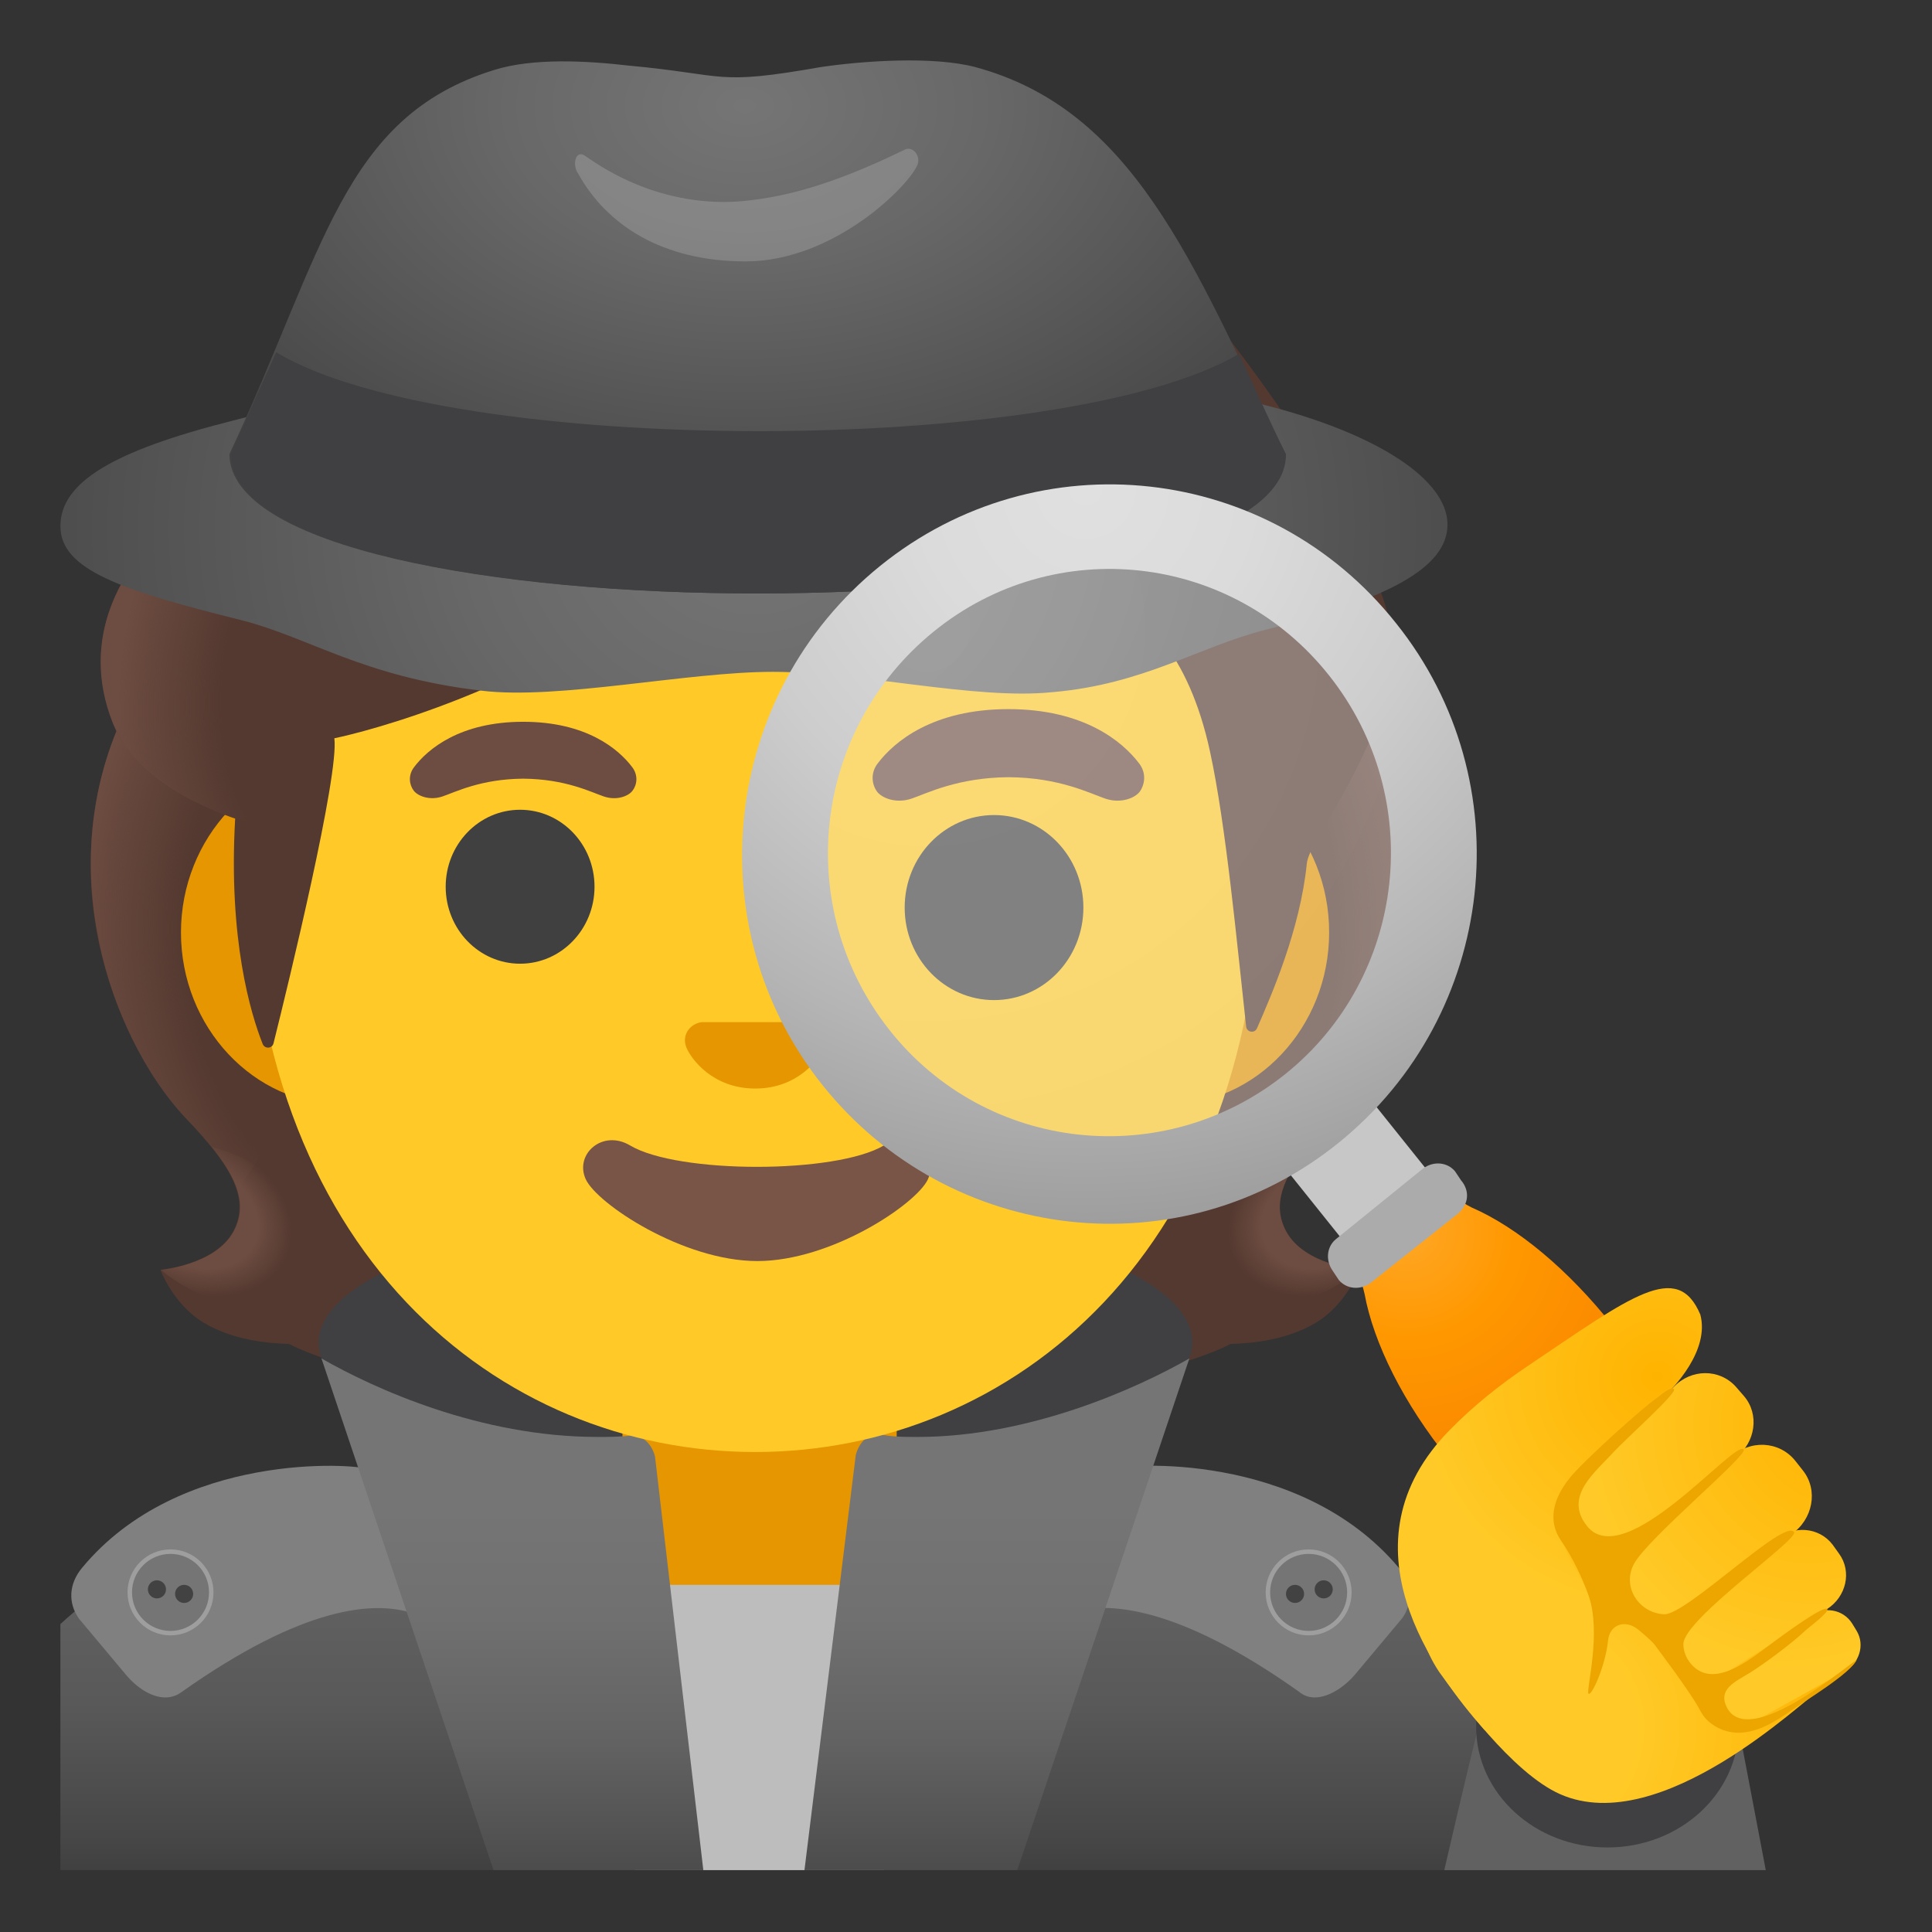 <svg width="54" height="54" viewBox="0 0 54 54" fill="none" xmlns="http://www.w3.org/2000/svg">
<rect x="0" y="0" width="54" height="54" fill="#333333" stroke="none"/>
<path d="M35.956 34.425C35.429 33.467 36.099 32.493 37.247 31.286C39.065 29.371 41.044 24.928 39.204 20.419C39.217 20.393 38.842 19.634 38.854 19.609L38.099 19.571C37.859 19.537 29.552 19.52 21.237 19.52C12.922 19.52 4.615 19.537 4.374 19.571C4.374 19.571 3.256 20.393 3.265 20.419C1.43 24.928 3.408 29.371 5.222 31.286C6.366 32.493 7.036 33.467 6.513 34.425C6.003 35.357 4.484 35.492 4.484 35.492C4.484 35.492 4.834 36.446 5.678 36.96C6.458 37.437 7.42 37.547 8.083 37.564C8.083 37.564 10.677 39.044 17.461 39.044H25.012C31.796 39.044 34.391 37.564 34.391 37.564C35.053 37.547 36.015 37.437 36.795 36.96C37.639 36.446 37.989 35.492 37.989 35.492C37.989 35.492 36.466 35.357 35.956 34.425Z" fill="#543930"/>
<path d="M34.353 35.822C32.547 33.079 36.551 32.054 36.551 32.054L36.555 32.058C35.859 32.923 35.543 33.678 35.952 34.425C36.462 35.358 37.981 35.492 37.981 35.492C37.981 35.492 35.91 37.332 34.353 35.822Z" fill="url(#paint0_radial)"/>
<path d="M39.213 20.419C41.006 24.785 39.12 29.282 37.353 31.18C37.112 31.442 36.083 32.45 35.847 33.256C35.847 33.256 31.822 27.641 30.62 24.342C30.379 23.675 30.155 22.992 30.126 22.283C30.105 21.752 30.185 21.119 30.493 20.667C30.869 20.115 38.998 19.95 38.998 19.95C38.998 19.959 39.213 20.419 39.213 20.419Z" fill="url(#paint1_radial)"/>
<path d="M3.261 20.419C1.473 24.786 3.358 29.283 5.122 31.177C5.362 31.439 6.392 32.447 6.628 33.253C6.628 33.253 10.653 27.638 11.855 24.338C12.1 23.672 12.319 22.988 12.349 22.28C12.37 21.748 12.29 21.115 11.982 20.664C11.606 20.111 11.167 20.259 10.53 20.259C9.315 20.259 3.995 19.947 3.582 19.947C3.586 19.959 3.261 20.419 3.261 20.419Z" fill="url(#paint2_radial)"/>
<path d="M8.125 35.822C9.931 33.079 5.927 32.054 5.927 32.054L5.923 32.058C6.619 32.923 6.936 33.678 6.527 34.425C6.016 35.358 4.497 35.492 4.497 35.492C4.497 35.492 6.564 37.332 8.125 35.822Z" fill="url(#paint3_radial)"/>
<path d="M21.136 40.246H21.094C13.458 40.246 5.569 41.807 1.688 45.393V52.27H43.031V50.835C43.031 43.748 31.936 40.246 21.136 40.246Z" fill="url(#paint4_linear)"/>
<path d="M21.136 33.745C14.402 33.745 8.906 35.458 8.906 37.529C8.906 38.846 10.977 39.959 14.124 40.639C15.837 40.997 17.271 49.962 19.305 52.27H21.815C25.359 49.92 28.945 40.639 30.898 39.799C32.412 39.162 33.328 38.365 33.328 37.529C33.324 35.42 27.869 33.745 21.136 33.745Z" fill="#404042"/>
<path d="M25.059 39.412H17.398V43.622C17.398 45.525 18.958 47.069 20.882 47.069H21.578C23.502 47.069 25.063 45.525 25.063 43.622V39.412H25.059Z" fill="#E59600"/>
<path d="M24.713 52.27L25.565 44.297H16.621L17.752 52.27H24.713Z" fill="#BDBDBD"/>
<path d="M49.354 52.27L48.43 47.419L44.254 46.364C42.861 46.027 41.511 46.913 41.3 48.347C41.3 48.347 41.001 49.528 40.368 52.27H49.354Z" fill="#616161"/>
<path d="M44.929 51.637C46.956 51.637 48.599 50.126 48.599 48.262C48.599 46.398 46.956 44.887 44.929 44.887C42.902 44.887 41.258 46.398 41.258 48.262C41.258 50.126 42.902 51.637 44.929 51.637Z" fill="#404042"/>
<path d="M10.357 41.116L10.23 41.053C9.981 40.93 5.024 40.525 2.295 43.82C1.927 44.259 1.89 44.799 2.21 45.246L3.518 46.807C3.817 47.166 4.231 47.444 4.619 47.444C4.771 47.444 4.923 47.402 5.058 47.305C8.505 44.862 10.475 44.748 11.521 45.086L12.47 45.389L10.357 41.116Z" fill="#808080"/>
<path d="M4.766 45.647C5.395 45.647 5.905 45.137 5.905 44.508C5.905 43.879 5.395 43.369 4.766 43.369C4.137 43.369 3.627 43.879 3.627 44.508C3.627 45.137 4.137 45.647 4.766 45.647Z" fill="#757575" stroke="#9E9E9E" stroke-width="0.125" stroke-miterlimit="10"/>
<path d="M5.146 44.803C5.286 44.803 5.399 44.69 5.399 44.55C5.399 44.41 5.286 44.297 5.146 44.297C5.006 44.297 4.893 44.41 4.893 44.55C4.893 44.69 5.006 44.803 5.146 44.803Z" fill="#424242"/>
<path d="M4.386 44.676C4.526 44.676 4.64 44.563 4.64 44.423C4.64 44.283 4.526 44.17 4.386 44.17C4.247 44.17 4.133 44.283 4.133 44.423C4.133 44.563 4.247 44.676 4.386 44.676Z" fill="#424242"/>
<path d="M39.094 43.816C36.323 40.525 31.399 40.926 31.155 41.052L31.028 41.116L28.923 45.385L29.872 45.081C30.919 44.744 32.889 44.858 36.306 47.283C36.441 47.397 36.593 47.444 36.749 47.444C37.171 47.444 37.622 47.102 37.867 46.811L39.196 45.225C39.499 44.794 39.462 44.254 39.094 43.816Z" fill="#808080"/>
<path d="M36.577 45.647C37.206 45.647 37.716 45.137 37.716 44.508C37.716 43.879 37.206 43.369 36.577 43.369C35.947 43.369 35.438 43.879 35.438 44.508C35.438 45.137 35.947 45.647 36.577 45.647Z" fill="#757575" stroke="#9E9E9E" stroke-width="0.125" stroke-miterlimit="10"/>
<path d="M36.197 44.803C36.336 44.803 36.45 44.69 36.45 44.55C36.45 44.41 36.336 44.297 36.197 44.297C36.057 44.297 35.943 44.41 35.943 44.55C35.943 44.69 36.057 44.803 36.197 44.803Z" fill="#424242"/>
<path d="M36.998 44.676C37.137 44.676 37.251 44.563 37.251 44.423C37.251 44.283 37.137 44.17 36.998 44.17C36.858 44.17 36.744 44.283 36.744 44.423C36.744 44.563 36.858 44.676 36.998 44.676Z" fill="#424242"/>
<path d="M19.658 52.27L18.308 40.711C18.224 40.373 17.971 40.12 17.675 40.12C17.338 40.163 17 40.163 16.705 40.163C13.415 40.163 10.461 38.812 8.985 37.969L13.794 52.27H19.658Z" fill="url(#paint5_linear)"/>
<path d="M28.433 52.27L33.243 37.969C31.766 38.812 28.771 40.163 25.649 40.163C25.269 40.163 24.89 40.163 24.552 40.078H24.51C24.257 40.078 24.004 40.331 23.919 40.669L22.485 52.27H28.433Z" fill="url(#paint6_linear)"/>
<path d="M32.636 21.25H9.576C7.091 21.25 5.058 23.419 5.058 26.064C5.058 28.713 7.091 30.878 9.576 30.878H32.631C35.116 30.878 37.15 28.709 37.15 26.064C37.154 23.415 35.12 21.25 32.636 21.25Z" fill="#E59600"/>
<path d="M21.106 4.641C13.765 4.641 6.964 12.492 6.964 23.79C6.964 35.028 13.972 40.584 21.106 40.584C28.239 40.584 35.247 35.028 35.247 23.79C35.247 12.492 28.446 4.641 21.106 4.641Z" fill="#FFCA28"/>
<path d="M14.537 26.936C15.685 26.936 16.617 25.973 16.617 24.784C16.617 23.596 15.685 22.633 14.537 22.633C13.388 22.633 12.457 23.596 12.457 24.784C12.457 25.973 13.388 26.936 14.537 26.936Z" fill="#404040"/>
<path d="M27.784 27.953C29.163 27.953 30.281 26.796 30.281 25.367C30.281 23.939 29.163 22.781 27.784 22.781C26.404 22.781 25.286 23.939 25.286 25.367C25.286 26.796 26.404 27.953 27.784 27.953Z" fill="#404040"/>
<path d="M17.672 21.444C17.28 20.925 16.377 20.174 14.622 20.174C12.867 20.174 11.96 20.929 11.572 21.444C11.399 21.672 11.441 21.937 11.563 22.098C11.673 22.245 12.002 22.384 12.365 22.262C12.728 22.14 13.437 21.773 14.622 21.764C15.807 21.773 16.516 22.14 16.879 22.262C17.242 22.384 17.571 22.25 17.681 22.098C17.803 21.937 17.845 21.676 17.672 21.444Z" fill="#6D4C41"/>
<path d="M31.843 21.343C31.375 20.723 30.291 19.82 28.185 19.82C26.08 19.82 24.996 20.723 24.528 21.343C24.321 21.617 24.372 21.933 24.515 22.128C24.65 22.305 25.042 22.469 25.477 22.322C25.911 22.174 26.764 21.735 28.185 21.723C29.607 21.731 30.459 22.174 30.894 22.322C31.328 22.469 31.721 22.305 31.856 22.128C31.995 21.933 32.05 21.617 31.843 21.343Z" fill="#6D4C41"/>
<path d="M22.734 28.603C22.688 28.586 22.645 28.573 22.599 28.569H19.616C19.57 28.573 19.523 28.586 19.481 28.603C19.211 28.712 19.064 28.991 19.19 29.29C19.317 29.59 19.912 30.425 21.11 30.425C22.308 30.425 22.903 29.586 23.029 29.29C23.152 28.995 23.004 28.712 22.734 28.603Z" fill="#E59600"/>
<path d="M24.704 32.016C23.358 32.813 18.953 32.813 17.612 32.016C16.84 31.556 16.051 32.26 16.372 32.961C16.688 33.648 19.093 35.247 21.168 35.247C23.244 35.247 25.619 33.648 25.936 32.961C26.252 32.256 25.476 31.556 24.704 32.016Z" fill="#795548"/>
<path d="M28.207 3.215C22.626 1.448 18.993 3.431 17.04 4.494C16.635 4.713 4.316 13.99 4.612 14.821C3.548 15.724 2.211 17.643 3.127 20.137C3.818 22.014 6.573 22.879 6.573 22.879C6.379 26.258 7.008 28.338 7.341 29.177C7.4 29.325 7.607 29.312 7.645 29.161C8.062 27.49 9.484 21.651 9.345 20.635C9.345 20.635 14.129 19.685 18.698 16.323C19.626 15.64 20.634 15.057 21.706 14.631C27.443 12.349 28.646 16.243 28.646 16.243C28.646 16.243 32.62 15.479 33.818 20.997C34.269 23.065 34.573 26.376 34.83 28.692C34.847 28.857 35.071 28.891 35.134 28.739C35.535 27.819 36.337 25.997 36.526 24.136C36.594 23.482 38.134 21.765 38.889 18.96C39.906 15.213 30.27 3.873 28.207 3.215Z" fill="#543930"/>
<path d="M4.514 14.905C3.515 15.791 2.169 17.77 3.16 20.225C3.907 22.077 6.573 22.878 6.573 22.878C6.573 22.887 7.105 23.047 7.379 23.047L8.003 13.808C6.725 13.808 5.497 14.192 4.704 14.745C4.717 14.757 4.51 14.892 4.514 14.905Z" fill="url(#paint7_radial)"/>
<path d="M35.227 11.289C33.328 10.808 30.628 10.412 28.055 10.15C25.903 9.931 23.541 10.37 21.094 10.37C18.647 10.37 16.284 9.931 14.133 10.15C11.559 10.37 8.353 11.289 6.455 11.77C3.164 12.606 1.688 13.479 1.688 14.707C1.688 15.934 3.417 16.504 6.75 17.335C8.648 17.816 10.125 18.913 13.458 19.305C15.609 19.567 19.195 18.778 21.6 18.778C24.047 18.778 27.253 19.567 29.405 19.347C31.978 19.128 33.497 18.077 35.395 17.596C38.728 16.765 40.458 15.888 40.458 14.66C40.458 13.432 38.559 12.12 35.227 11.289Z" fill="url(#paint8_radial)"/>
<path d="M27.253 1.873C26.072 1.565 24.131 1.7 22.95 1.873C19.954 2.4 20.376 2.092 17.55 1.831C16.41 1.7 14.892 1.611 13.795 1.961C9.576 3.278 9.07 6.999 6.412 12.694C6.454 17.908 35.943 17.862 35.901 12.694C33.328 7.26 31.64 3.054 27.253 1.873Z" fill="url(#paint9_radial)"/>
<path opacity="0.2" d="M16.369 4.365C17.72 5.327 19.365 5.812 21.01 5.593C22.487 5.42 23.921 4.846 25.271 4.192C25.482 4.062 25.735 4.323 25.651 4.589C25.44 5.159 23.33 7.306 20.841 7.306C18.521 7.306 16.96 6.298 16.159 4.851C15.99 4.631 16.074 4.15 16.369 4.365Z" fill="#EEEEEE"/>
<path d="M34.636 9.888C29.743 12.778 12.572 12.778 7.721 9.846C7.299 10.766 6.877 11.732 6.455 12.694C6.497 17.908 35.986 17.862 35.944 12.694C35.48 11.77 35.058 10.808 34.636 9.888Z" fill="#404042"/>
<g opacity="0.6">
<path opacity="0.6" d="M38.096 18.31C41.175 22.192 40.543 27.887 36.704 31.009C32.865 34.131 27.169 33.456 24.047 29.574C20.925 25.693 21.601 19.998 25.482 16.876C29.363 13.754 34.974 14.429 38.096 18.31Z" fill="url(#paint10_radial)"/>
</g>
<path d="M42.677 36.188L40.281 38.095L34.948 31.438L37.344 29.531L42.677 36.188Z" fill="#C7C7C7"/>
<path d="M39.024 17.424C35.48 12.952 29.025 12.235 24.596 15.821C20.166 19.407 19.449 25.904 22.992 30.333C26.536 34.763 32.991 35.522 37.421 31.936C41.85 28.35 42.568 21.854 39.024 17.424ZM35.919 30.025C32.527 32.738 27.574 32.219 24.861 28.789C22.149 25.359 22.706 20.406 26.098 17.652C29.489 14.897 34.442 15.458 37.155 18.888C39.872 22.317 39.311 27.308 35.919 30.025Z" fill="url(#paint11_radial)"/>
<path d="M47.715 42.441L47.546 42.23C47.377 40.796 46.534 38.897 45.099 37.083C43.834 35.48 42.399 34.299 41.134 33.75C40.796 33.582 40.501 33.328 40.248 33.033L39.91 32.611L37.295 34.721L37.632 35.143C37.885 35.438 38.054 35.775 38.138 36.155C38.392 37.547 39.235 39.235 40.501 40.796C41.935 42.61 43.581 43.875 44.931 44.339L45.099 44.55C45.268 44.761 45.521 44.888 45.817 44.888C46.028 44.888 46.196 44.803 46.365 44.677L46.745 44.382C46.829 44.339 46.913 44.297 46.998 44.213C47.082 44.171 47.124 44.086 47.209 44.002L47.588 43.707C47.968 43.411 48.053 42.821 47.715 42.441Z" fill="url(#paint12_radial)"/>
<path d="M40.753 33.92L38.306 35.86C38.011 36.071 37.631 36.029 37.42 35.776L37.252 35.523C37.041 35.227 37.083 34.848 37.336 34.637L39.783 32.654C40.078 32.443 40.458 32.485 40.669 32.739L40.838 32.992C41.091 33.287 41.049 33.667 40.753 33.92Z" fill="#ABABAB"/>
<path d="M42.832 41.184C42.486 41.551 42.174 41.947 41.938 42.39C41.596 43.023 38.538 44.204 40.225 46.731C40.719 47.411 42.259 49.554 43.609 50.149C46.431 51.393 50.447 47.478 50.823 47.271C53.185 45.985 47.051 39.926 45.195 39.973C44.971 39.99 44.638 40.053 44.338 40.099C43.761 40.201 43.195 40.804 42.832 41.184Z" fill="url(#paint13_radial)"/>
<path d="M50.582 45.178L48.16 46.95C47.844 47.17 47.747 47.57 47.915 47.891C48.093 48.245 48.544 48.364 48.915 48.178L51.539 46.727C51.965 46.503 52.134 45.98 51.894 45.583L51.771 45.381C51.518 44.976 50.974 44.883 50.582 45.178Z" fill="url(#paint14_radial)"/>
<path d="M41.491 48.351C41.491 48.351 42.225 48.317 43.187 48.047C46.098 47.22 44.279 44.28 44.005 43.816C42.609 41.436 44.908 40.445 46.452 39.091C46.773 38.808 47.794 37.745 47.524 36.741C46.878 35.218 45.592 36.235 42.714 38.171C41.93 38.698 41.196 39.281 40.533 39.956C37.369 43.158 40.124 46.811 41.491 48.351Z" fill="url(#paint15_radial)"/>
<path d="M48.363 40.744L45.174 43.642C44.744 44.026 45.001 44.38 45.309 44.832C45.638 45.33 46.001 45.693 46.524 45.342L50.072 42.883C50.671 42.469 50.827 41.655 50.397 41.107L50.177 40.828C49.73 40.271 48.903 40.229 48.363 40.744Z" fill="url(#paint16_radial)"/>
<path d="M46.777 38.77L44.165 41.419C43.773 41.807 43.731 42.402 44.047 42.82C44.385 43.279 45.06 43.339 45.541 42.98L48.519 40.736C49.072 40.314 49.181 39.525 48.743 39.019L48.519 38.761C48.063 38.251 47.266 38.251 46.777 38.77Z" fill="url(#paint17_radial)"/>
<path d="M49.633 43.048L47.047 45.263C46.654 45.584 46.57 46.123 46.827 46.529C47.097 46.976 47.705 47.085 48.173 46.794L51.063 44.976C51.603 44.634 51.767 43.926 51.404 43.428L51.223 43.175C50.848 42.681 50.122 42.618 49.633 43.048Z" fill="url(#paint18_radial)"/>
<path d="M50.144 42.824C49.891 42.414 47.132 45.144 46.516 45.119C45.811 45.089 45.326 44.355 45.668 43.714C46.056 42.992 48.865 40.672 48.739 40.512C48.503 40.212 45.415 43.988 44.356 42.651C43.697 41.824 44.588 41.149 45.102 40.584C45.406 40.25 46.874 38.938 46.79 38.829C46.706 38.723 46.351 39.048 46.305 39.078C46.001 39.267 44.292 40.799 43.892 41.288C43.229 42.098 43.381 42.701 43.634 43.064C43.93 43.49 44.237 44.119 44.406 44.608C44.761 45.65 44.339 47.194 44.394 47.329C44.453 47.473 44.866 46.616 44.946 45.849C44.993 45.397 45.431 45.258 45.786 45.545C46.001 45.722 46.191 45.891 46.258 45.984C46.402 46.178 47.254 47.312 47.486 47.747C47.575 47.916 47.655 48.042 47.828 48.173C47.954 48.27 48.098 48.342 48.254 48.384C48.946 48.574 49.591 48.139 50.114 47.777C50.426 47.557 51.743 46.764 51.899 46.384C51.22 46.891 48.899 48.764 48.292 47.768C47.963 47.203 48.545 46.988 48.916 46.751C49.338 46.486 50.085 45.929 50.447 45.587C50.549 45.49 51.135 45.06 51.072 44.975C50.975 44.853 49.751 45.764 49.612 45.865C49.11 46.224 48.14 47.093 47.469 46.684C47.224 46.532 47.051 46.245 47.051 45.954C47.051 45.254 50.275 43.035 50.144 42.824Z" fill="#EDA600"/>
<defs>
<radialGradient id="paint0_radial" cx="0" cy="0" r="1" gradientUnits="userSpaceOnUse" gradientTransform="translate(37.117 33.926) rotate(154.924) scale(2.92 2.166)">
<stop offset="0.663" stop-color="#6D4C41"/>
<stop offset="1" stop-color="#6D4C41" stop-opacity="0"/>
</radialGradient>
<radialGradient id="paint1_radial" cx="0" cy="0" r="1" gradientUnits="userSpaceOnUse" gradientTransform="translate(29.55 25.668) rotate(-94.278) scale(12.824 10.688)">
<stop offset="0.725" stop-color="#6D4C41" stop-opacity="0"/>
<stop offset="1" stop-color="#6D4C41"/>
</radialGradient>
<radialGradient id="paint2_radial" cx="0" cy="0" r="1" gradientUnits="userSpaceOnUse" gradientTransform="translate(12.926 25.668) rotate(-85.722) scale(12.824 10.688)">
<stop offset="0.725" stop-color="#6D4C41" stop-opacity="0"/>
<stop offset="1" stop-color="#6D4C41"/>
</radialGradient>
<radialGradient id="paint3_radial" cx="0" cy="0" r="1" gradientUnits="userSpaceOnUse" gradientTransform="translate(5.36 33.926) rotate(25.076) scale(2.92 2.166)">
<stop offset="0.663" stop-color="#6D4C41"/>
<stop offset="1" stop-color="#6D4C41" stop-opacity="0"/>
</radialGradient>
<linearGradient id="paint4_linear" x1="22.359" y1="40.187" x2="22.359" y2="56.67" gradientUnits="userSpaceOnUse">
<stop offset="0.161" stop-color="#606060"/>
<stop offset="0.288" stop-color="#606060"/>
<stop offset="0.449" stop-color="#595959"/>
<stop offset="0.684" stop-color="#464646"/>
<stop offset="0.962" stop-color="#262626"/>
<stop offset="1" stop-color="#212121"/>
</linearGradient>
<linearGradient id="paint5_linear" x1="14.322" y1="39.995" x2="14.322" y2="57.389" gradientUnits="userSpaceOnUse">
<stop offset="0.125" stop-color="#757575"/>
<stop offset="0.3" stop-color="#707070"/>
<stop offset="0.502" stop-color="#626262"/>
<stop offset="0.718" stop-color="#4B4B4B"/>
<stop offset="0.942" stop-color="#2B2B2B"/>
<stop offset="1" stop-color="#212121"/>
</linearGradient>
<linearGradient id="paint6_linear" x1="27.864" y1="39.983" x2="27.864" y2="57.389" gradientUnits="userSpaceOnUse">
<stop offset="0.125" stop-color="#757575"/>
<stop offset="0.3" stop-color="#707070"/>
<stop offset="0.502" stop-color="#626262"/>
<stop offset="0.718" stop-color="#4B4B4B"/>
<stop offset="0.942" stop-color="#2B2B2B"/>
<stop offset="1" stop-color="#212121"/>
</linearGradient>
<radialGradient id="paint7_radial" cx="0" cy="0" r="1" gradientUnits="userSpaceOnUse" gradientTransform="translate(10.491 19.044) rotate(7.834) scale(7.124 10.01)">
<stop offset="0.598" stop-color="#6D4C41" stop-opacity="0"/>
<stop offset="1" stop-color="#6D4C41"/>
</radialGradient>
<radialGradient id="paint8_radial" cx="0" cy="0" r="1" gradientUnits="userSpaceOnUse" gradientTransform="translate(21.073 14.767) scale(23.915 20.376)">
<stop offset="0.003" stop-color="#757575"/>
<stop offset="0.333" stop-color="#686868"/>
<stop offset="0.941" stop-color="#464646"/>
<stop offset="1" stop-color="#424242"/>
</radialGradient>
<radialGradient id="paint9_radial" cx="0" cy="0" r="1" gradientUnits="userSpaceOnUse" gradientTransform="translate(20.817 2.936) rotate(90) scale(13.16 19.93)">
<stop offset="0.003" stop-color="#757575"/>
<stop offset="0.333" stop-color="#686868"/>
<stop offset="0.941" stop-color="#464646"/>
<stop offset="1" stop-color="#424242"/>
</radialGradient>
<radialGradient id="paint10_radial" cx="0" cy="0" r="1" gradientUnits="userSpaceOnUse" gradientTransform="translate(25.861 17.524) rotate(6.367) scale(17.68)">
<stop stop-color="#FAFAFA"/>
<stop offset="1" stop-color="#EEEEEE"/>
</radialGradient>
<radialGradient id="paint11_radial" cx="0" cy="0" r="1" gradientUnits="userSpaceOnUse" gradientTransform="translate(30.401 13.591) rotate(-1.341) scale(20.657)">
<stop stop-color="#E0E0E0"/>
<stop offset="0.227" stop-color="#DBDBDB"/>
<stop offset="0.494" stop-color="#CDCDCD"/>
<stop offset="0.779" stop-color="#B5B5B5"/>
<stop offset="1" stop-color="#9E9E9E"/>
</radialGradient>
<radialGradient id="paint12_radial" cx="0" cy="0" r="1" gradientUnits="userSpaceOnUse" gradientTransform="translate(39.319 34.419) scale(5.742)">
<stop stop-color="#FFA726"/>
<stop offset="0.04" stop-color="#FFA623"/>
<stop offset="0.517" stop-color="#FF9800"/>
<stop offset="1" stop-color="#FB8C00"/>
</radialGradient>
<radialGradient id="paint13_radial" cx="0" cy="0" r="1" gradientUnits="userSpaceOnUse" gradientTransform="translate(42.649 48.48) rotate(-129.42) scale(9.148 9.672)">
<stop offset="0.307" stop-color="#FFCA28"/>
<stop offset="1" stop-color="#FFB300"/>
</radialGradient>
<radialGradient id="paint14_radial" cx="0" cy="0" r="1" gradientUnits="userSpaceOnUse" gradientTransform="translate(49.839 40.129) rotate(-58.041) scale(6.703)">
<stop stop-color="#FFB300"/>
<stop offset="1" stop-color="#FFCA28"/>
</radialGradient>
<radialGradient id="paint15_radial" cx="0" cy="0" r="1" gradientUnits="userSpaceOnUse" gradientTransform="translate(46.32 38.464) rotate(-28.04) scale(6.887 6.697)">
<stop stop-color="#FFB300"/>
<stop offset="1" stop-color="#FFCA28"/>
</radialGradient>
<radialGradient id="paint16_radial" cx="0" cy="0" r="1" gradientUnits="userSpaceOnUse" gradientTransform="translate(51.493 39.479) rotate(-41.201) scale(7.619)">
<stop stop-color="#FFB300"/>
<stop offset="1" stop-color="#FFCA28"/>
</radialGradient>
<radialGradient id="paint17_radial" cx="0" cy="0" r="1" gradientUnits="userSpaceOnUse" gradientTransform="translate(51.421 39.802) rotate(-33.051) scale(7.281)">
<stop stop-color="#FFB300"/>
<stop offset="1" stop-color="#FFCA28"/>
</radialGradient>
<radialGradient id="paint18_radial" cx="0" cy="0" r="1" gradientUnits="userSpaceOnUse" gradientTransform="translate(50.609 39.591) rotate(-50.38) scale(7.284)">
<stop stop-color="#FFB300"/>
<stop offset="1" stop-color="#FFCA28"/>
</radialGradient>
</defs>
</svg>
